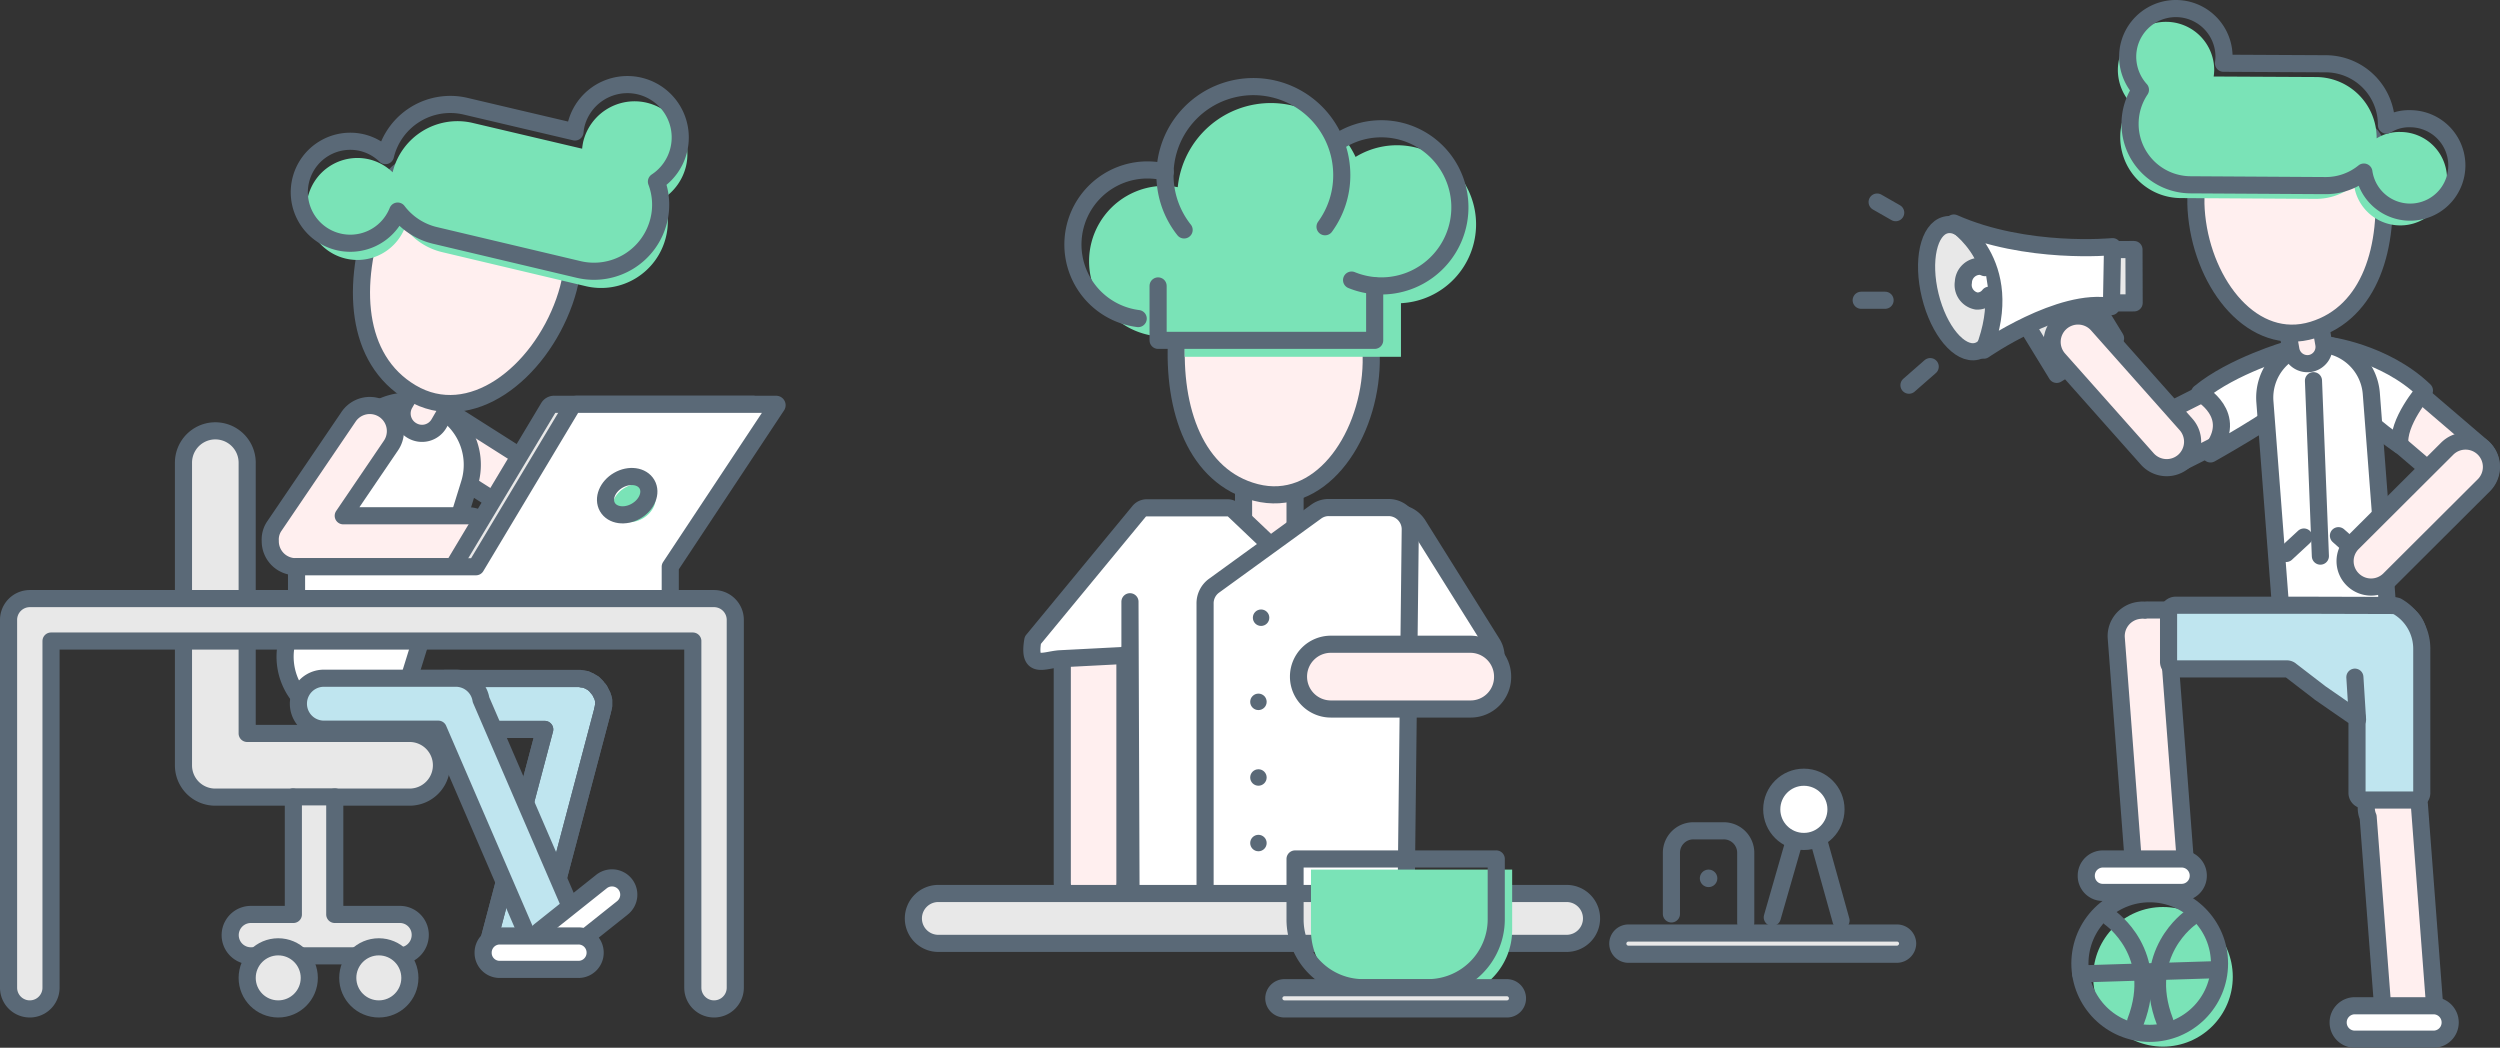 <svg xmlns="http://www.w3.org/2000/svg" id="illustration" viewBox="0 0 438 183.566">
    <rect x="0" y="0" width="438" height="183.566" fill="#333333" stroke="none"/>
    <defs>
        <style>
            .cls-1{fill:#309de8}.cls-2{fill:#ffefef}.cls-2,.cls-3,.cls-4,.cls-6,.cls-7{stroke:#5a6977;stroke-linecap:round;stroke-linejoin:round;stroke-miterlimit:10;stroke-width:3px}.cls-3{fill:#e8e8e8}.cls-4{fill:#fff}.cls-5{fill:#7ae3b7}.cls-6{fill:none}.cls-7{fill:#bfe5ef}.cls-8{fill:#5a6977}
        </style>
    </defs>
    <path id="Path_57" d="M158.189 156.907a4.466 4.466 0 0 0 1.4 6.185l19.484 12.369a4.466 4.466 0 0 0 6.185-1.4 4.466 4.466 0 0 0-1.4-6.185l-19.484-12.369a4.507 4.507 0 0 0-6.185 1.4z" class="cls-2" data-name="Path 57" transform="translate(-83.449 -82.028)"/>
    <path id="Path_58" d="M93.859 224.772h13.16a5.58 5.58 0 1 0 0-11.16H78.56V166.18a5.58 5.58 0 1 0-11.16 0v53.012a5.557 5.557 0 0 0 5.58 5.58h13.625" class="cls-3" data-name="Path 58" transform="translate(-35.255 -85.116)"/>
    <path id="Path_59" d="M114.715 319.1h-11.393v-20.6h-7.255v20.6h-7.44a3.627 3.627 0 1 0 0 7.254h26.041a3.58 3.58 0 0 0 2.558-1.07 3.663 3.663 0 0 0 1.07-2.558 3.563 3.563 0 0 0-3.581-3.626z" class="cls-3" data-name="Path 59" transform="translate(-44.671 -158.89)"/>
    <circle id="Ellipse_255" cx="5.441" cy="5.441" r="5.441" class="cls-3" data-name="Ellipse 255" transform="translate(43.305 165.883)"/>
    <circle id="Ellipse_256" cx="5.441" cy="5.441" r="5.441" class="cls-3" data-name="Ellipse 256" transform="translate(60.929 165.883)"/>
    <path id="Path_60" d="M113.55 204.822a11.135 11.135 0 0 1-7.347-14l10.417-33.572a11.135 11.135 0 0 1 14-7.347 11.135 11.135 0 0 1 7.347 14l-10.416 33.574a11.135 11.135 0 0 1-14.001 7.345z" class="cls-4" data-name="Path 60" transform="translate(-55.737 -79.116)"/>
    <path id="Path_61" d="M151.5 145.021a3.452 3.452 0 0 1-1.256-4.743l4.046-6.975a3.452 3.452 0 0 1 4.743-1.256 3.452 3.452 0 0 1 1.256 4.743l-4.046 6.975a3.431 3.431 0 0 1-4.743 1.256z" class="cls-2" data-name="Path 61" transform="translate(-79.32 -69.583)"/>
    <path id="Path_62" d="M170.006 84.766c-4.464 12.6-16.508 22.088-26.831 15.95-9.858-5.859-10.556-19.019-6.045-31.621 4.464-12.6 7.208-7.347 18.554-3.3s18.786 6.322 14.322 18.971z" class="cls-2" data-name="Path 62" transform="translate(-71.131 -31.928)"/>
    <path id="Path_63" d="M180.2 47.857a9.254 9.254 0 1 0-18-4.325 10.863 10.863 0 0 0-.186 1.209l-19.159-4.511a11.685 11.685 0 0 0-14.044 8.649 8.832 8.832 0 0 0-4.139-2.279 8.933 8.933 0 1 0 6.278 12 11.545 11.545 0 0 0 6.6 4.278l25.111 5.952a11.685 11.685 0 0 0 14.043-8.649 11.435 11.435 0 0 0-.419-6.743 9.435 9.435 0 0 0 3.915-5.581z" class="cls-5" data-name="Path 63" transform="translate(-60.023 -18.689)"/>
    <path id="Path_64" d="M177.5 41.557a9.254 9.254 0 0 0-18-4.325 10.863 10.863 0 0 0-.186 1.209l-19.159-4.511a11.685 11.685 0 0 0-14.044 8.649 8.832 8.832 0 0 0-4.139-2.279 8.933 8.933 0 1 0 6.278 12 11.545 11.545 0 0 0 6.6 4.278l25.111 5.952a11.685 11.685 0 0 0 14.044-8.649 11.435 11.435 0 0 0-.419-6.743 9.243 9.243 0 0 0 3.914-5.581z" class="cls-6" data-name="Path 64" transform="translate(-58.578 -15.318)"/>
    <path id="Path_65" d="M134.691 170.368h-21.81l8.37-12.323a4.488 4.488 0 0 0-7.44-5.022l-12.974 19.112a4.141 4.141 0 0 0-.744 2.6v.093a4.465 4.465 0 0 0 4.464 4.464h30.133a4.464 4.464 0 0 0 0-8.928z" class="cls-2" data-name="Path 65" transform="translate(-52.743 -80.004)"/>
    <path id="Path_66" d="M188.693 259.108a.28.28 0 0 1 .046-.186.348.348 0 0 1 .047-.232v-.93a.28.28 0 0 0-.047-.186 2.012 2.012 0 0 0-.046-.232c0-.047-.047-.093-.047-.14-.047-.093-.047-.186-.093-.279a.162.162 0 0 0-.046-.093l-.14-.279c0-.047-.046-.047-.046-.093l-.14-.279c0-.047-.047-.047-.047-.093a.972.972 0 0 0-.186-.279c-.047-.047-.047-.093-.093-.093-.047-.093-.14-.14-.186-.233-.047-.047-.093-.093-.093-.139l-.186-.186-.139-.139c-.047-.047-.14-.093-.186-.186-.047-.047-.093-.093-.139-.093a1.017 1.017 0 0 0-.233-.139c-.047-.047-.093-.047-.14-.093a1.017 1.017 0 0 1-.233-.139c-.046 0-.093-.047-.14-.047l-.279-.139a.162.162 0 0 1-.093-.047.862.862 0 0 0-.326-.093h-.093a.689.689 0 0 0-.326-.047.171.171 0 0 1-.14-.046.59.59 0 0 1-.279-.047h-23.48a4.464 4.464 0 1 0 0 8.928h17.3l-9.533 35.992a4.478 4.478 0 0 0 8.649 2.325l11.02-41.619v-.093a1.183 1.183 0 0 0 .093-.326z" class="cls-7" data-name="Path 66" transform="translate(-83.029 -135.03)"/>
    <path id="Path_67" d="M188.693 259.108a.28.28 0 0 1 .046-.186.348.348 0 0 1 .047-.232v-.93a.28.28 0 0 0-.047-.186 2.012 2.012 0 0 0-.046-.232c0-.047-.047-.093-.047-.14-.047-.093-.047-.186-.093-.279a.162.162 0 0 0-.046-.093l-.14-.279c0-.047-.046-.047-.046-.093l-.14-.279c0-.047-.047-.047-.047-.093a.972.972 0 0 0-.186-.279c-.047-.047-.047-.093-.093-.093-.047-.093-.14-.14-.186-.233-.047-.047-.093-.093-.093-.139l-.186-.186-.139-.139c-.047-.047-.14-.093-.186-.186-.047-.047-.093-.093-.139-.093a1.017 1.017 0 0 0-.233-.139c-.047-.047-.093-.047-.14-.093a1.017 1.017 0 0 1-.233-.139c-.046 0-.093-.047-.14-.047l-.279-.139a.162.162 0 0 1-.093-.047.862.862 0 0 0-.326-.093h-.093a.689.689 0 0 0-.326-.047.171.171 0 0 1-.14-.046.59.59 0 0 1-.279-.047h-23.48a4.464 4.464 0 1 0 0 8.928h17.3l-9.533 35.992a4.478 4.478 0 0 0 8.649 2.325l11.02-41.619v-.093a1.183 1.183 0 0 0 .093-.326z" class="cls-6" data-name="Path 67" transform="translate(-83.029 -135.03)"/>
    <path id="Path_68" d="M159.294 296.024l-16.6-38.457a4.459 4.459 0 0 0-4.418-3.767h-23.112a4.464 4.464 0 1 0 0 8.928h20.042l15.9 36.829a4.457 4.457 0 0 0 8.184-3.534z" class="cls-7" data-name="Path 68" transform="translate(-58.42 -134.976)"/>
    <path id="Path_69" d="M110.3 184.639h61.289v-5.58l18.694-28.227a.157.157 0 0 0-.139-.233h-34.877a1.131 1.131 0 0 0-.93.512L137.6 179.059h-27.3" class="cls-3" data-name="Path 69" transform="translate(-58.206 -79.766)"/>
    <path id="Path_70" d="M158.176 151.112l-16.741 27.948H110v5.58h65.474v-5.58l18.694-28.227a.157.157 0 0 0-.139-.232h-34.923a1.072 1.072 0 0 0-.93.511z" class="cls-4" data-name="Path 70" transform="translate(-58.046 -79.766)"/>
    <path id="Path_71" d="M200.062 342.357a2.954 2.954 0 0 1 .465-4.139l10.742-8.556a2.954 2.954 0 0 1 4.139.465 2.954 2.954 0 0 1-.465 4.139l-10.743 8.556a2.954 2.954 0 0 1-4.138-.465z" class="cls-4" data-name="Path 71" transform="translate(-105.884 -175.218)"/>
    <path id="Path_72" d="M180.3 353.83a2.917 2.917 0 0 1 2.93-2.93h13.764a2.917 2.917 0 0 1 2.93 2.93 2.917 2.917 0 0 1-2.93 2.93H183.23a2.888 2.888 0 0 1-2.93-2.93z" class="cls-4" data-name="Path 72" transform="translate(-95.655 -186.923)"/>
    <path id="Path_73" d="M125.1 223.8H5.22a3.731 3.731 0 0 0-3.72 3.72v64.451a3.72 3.72 0 1 0 7.44 0V231.24h112.441v60.731a3.72 3.72 0 1 0 7.44 0V227.52a3.731 3.731 0 0 0-3.721-3.72z" class="cls-3" data-name="Path 73" transform="translate(0 -118.927)"/>
    <ellipse id="Ellipse_257" cx="3.999" cy="3.116" class="cls-5" data-name="Ellipse 257" rx="3.999" ry="3.116" transform="rotate(-30 216.174 -154.143)"/>
    <ellipse id="Ellipse_258" cx="3.999" cy="3.116" class="cls-6" data-name="Ellipse 258" rx="3.999" ry="3.116" transform="rotate(-30 213.176 -152.605)"/>
    <path id="Path_74" d="M513.6 223.43l-12.974-20.74a4.456 4.456 0 0 1 1.442-6.138l6.932-4.324a4.456 4.456 0 0 1 6.138 1.442l12.974 20.74a4.456 4.456 0 0 1-1.442 6.138l-6.929 4.325a4.507 4.507 0 0 1-6.141-1.443z" class="cls-4" data-name="Path 74" transform="translate(-266.666 -101.677)"/>
    <path id="Path_75" d="M398.5 280.3v-38.313a5.5 5.5 0 0 1 5.487-5.487 5.5 5.5 0 0 1 5.487 5.487V280.3a5.5 5.5 0 0 1-5.487 5.487 5.468 5.468 0 0 1-5.487-5.487z" class="cls-2" data-name="Path 75" transform="translate(-212.388 -125.721)"/>
    <path id="Path_76" d="M471.311 183.512A4.515 4.515 0 0 1 466.8 179v-10.089a4.515 4.515 0 0 1 4.511-4.511 4.515 4.515 0 0 1 4.511 4.511V179a4.515 4.515 0 0 1-4.511 4.512z" class="cls-2" data-name="Path 76" transform="translate(-248.928 -87.149)"/>
    <path id="Path_77" d="M427.988 195.32l-5.58-5.3a1.584 1.584 0 0 0-1.116-.419h-14.183a1.766 1.766 0 0 0-1.349.7L387.206 212.8c-.884 5.162 1.86 3.488 4.65 3.255l10.788-.558a1.608 1.608 0 0 0 1.581-1.628v-7.812l.186 51.8a1.608 1.608 0 0 0 1.581 1.628h21.3" class="cls-4" data-name="Path 77" transform="translate(-206.256 -100.63)"/>
    <path id="Path_78" d="M453.832 203.218l17.95-13.02a3.705 3.705 0 0 1 2.186-.7h10.509a3.812 3.812 0 0 1 3.767 3.906l-.7 62.219a3.821 3.821 0 0 1-3.767 3.813h-27.713a3.8 3.8 0 0 1-3.767-3.86v-49.2a3.815 3.815 0 0 1 1.535-3.158z" class="cls-4" data-name="Path 78" transform="translate(-241.167 -100.577)"/>
    <path id="Path_79" d="M475.541 120.637c-.744 12.6-9.161 24.413-20.182 21.577-10.509-2.7-14.6-14.509-13.858-27.11s4.6-8.556 16-7.905 18.784.836 18.04 13.438z" class="cls-2" data-name="Path 79" transform="translate(-235.348 -55.941)"/>
    <path id="Path_80" d="M476.4 58.351a13.863 13.863 0 0 0-21.112-11.811 16.394 16.394 0 0 0-31.156 5.3 12.714 12.714 0 0 0-2.325-.233 13.206 13.206 0 0 0 0 26.413 12.483 12.483 0 0 0 3.534-.512v4.046h37.9v-9.392A13.842 13.842 0 0 0 476.4 58.351z" class="cls-5" data-name="Path 80" transform="translate(-217.792 -19.045)"/>
    <path id="Path_81" d="M440.548 56.011a15.487 15.487 0 1 1 27.622-9.626 15.307 15.307 0 0 1-2.93 9.068" class="cls-6" data-name="Path 81" transform="translate(-233.092 -15.729)"/>
    <path id="Path_82" d="M413.939 88.341a13.072 13.072 0 0 1 1.628-26.041 13.928 13.928 0 0 1 3.116.372" class="cls-6" data-name="Path 82" transform="translate(-214.528 -32.527)"/>
    <path id="Path_83" d="M503 48.893a13.766 13.766 0 1 1 2.093 24.413" class="cls-6" data-name="Path 83" transform="translate(-268.294 -24.235)"/>
    <path id="Path_85" d="M472.545 106v9.533H434.6V106" class="cls-6" data-name="Path 85" transform="translate(-231.701 -55.906)"/>
    <circle id="Ellipse_259" cx="1.442" cy="1.442" r="1.442" class="cls-8" data-name="Ellipse 259" transform="translate(219.5 106.78)"/>
    <circle id="Ellipse_260" cx="1.442" cy="1.442" r="1.442" class="cls-8" data-name="Ellipse 260" transform="translate(219.035 121.521)"/>
    <circle id="Ellipse_261" cx="1.442" cy="1.442" r="1.442" class="cls-8" data-name="Ellipse 261" transform="translate(219.035 134.774)"/>
    <circle id="Ellipse_262" cx="1.442" cy="1.442" r="1.442" class="cls-8" data-name="Ellipse 262" transform="translate(219.035 146.26)"/>
    <path id="Path_86" d="M517.587 252.346h-24.414a5.666 5.666 0 0 1-5.673-5.673 5.666 5.666 0 0 1 5.673-5.673h24.413a5.666 5.666 0 0 1 5.673 5.673 5.608 5.608 0 0 1-5.672 5.673z" class="cls-2" data-name="Path 86" transform="translate(-260.002 -128.128)"/>
    <path id="Path_87" d="M456.841 343.642h-110.07a4.366 4.366 0 0 1-4.371-4.371 4.366 4.366 0 0 1 4.371-4.371h110.07a4.366 4.366 0 0 1 4.371 4.371 4.366 4.366 0 0 1-4.371 4.371z" class="cls-3" data-name="Path 87" transform="translate(-182.376 -178.363)"/>
    <path id="Path_88" d="M515.451 348.453h-11.3A11.947 11.947 0 0 1 492.2 336.5v-10.6h35.248v10.6a11.987 11.987 0 0 1-11.997 11.953z" class="cls-5" data-name="Path 88" transform="translate(-262.516 -173.549)"/>
    <path id="Path_89" d="M509.451 344.453h-11.3A11.947 11.947 0 0 1 486.2 332.5v-10.6h35.248v10.6a11.987 11.987 0 0 1-11.997 11.953z" class="cls-6" data-name="Path 89" transform="translate(-259.306 -171.409)"/>
    <path id="Path_90" d="M519.029 374.12H480.06a1.866 1.866 0 0 1-1.86-1.86 1.866 1.866 0 0 1 1.86-1.86h38.968a1.866 1.866 0 0 1 1.86 1.86 1.836 1.836 0 0 1-1.859 1.86z" class="cls-3" data-name="Path 90" transform="translate(-255.026 -197.355)"/>
    <path id="Path_91" d="M628 325.855v-10.7a3.85 3.85 0 0 1 3.86-3.86h5.3a3.85 3.85 0 0 1 3.86 3.86v12.23" class="cls-6" data-name="Path 91" transform="translate(-335.167 -165.738)"/>
    <path id="Path_92" d="M656.673 353.52H609.66a1.866 1.866 0 0 1-1.86-1.86 1.866 1.866 0 0 1 1.86-1.86h47.06a1.866 1.866 0 0 1 1.86 1.86 1.906 1.906 0 0 1-1.907 1.86z" class="cls-3" data-name="Path 92" transform="translate(-324.36 -186.335)"/>
    <circle id="Ellipse_263" cx="1.535" cy="1.535" r="1.535" class="cls-8" data-name="Ellipse 263" transform="translate(297.809 152.351)"/>
    <path id="Path_93" d="M666 323.25l5.162-17.95h1.721l5.162 18.508" class="cls-6" data-name="Path 93" transform="translate(-355.496 -162.528)"/>
    <circle id="Ellipse_264" cx="5.627" cy="5.627" r="5.627" class="cls-4" data-name="Ellipse 264" transform="translate(310.411 136.169)"/>
    <circle id="Ellipse_265" cx="12.23" cy="12.23" r="12.23" class="cls-5" data-name="Ellipse 265" transform="translate(366.724 158.908)"/>
    <path id="Rectangle_365" d="M0 0h6.557v9.347H0z" class="cls-3" data-name="Rectangle 365" transform="rotate(-.176 14421.322 -119555.632)"/>
    <path id="Rectangle_366" d="M0 0h11.253v12.09H0z" class="cls-3" data-name="Rectangle 366" transform="rotate(58.553 138.078 350.166)"/>
    <circle id="Ellipse_266" cx="12.23" cy="12.23" r="12.23" class="cls-6" data-name="Ellipse 266" transform="translate(364.399 156.583)"/>
    <path id="Path_94" d="M887.022 134.549l16.178 13.857a4.561 4.561 0 0 1 .512 6.417 4.561 4.561 0 0 1-6.417.512l-17.95-15.346c-1.906-1.628-3.3-4.139-1.674-6.045l1.209-.372c1.585-1.953 6.235-.651 8.142.977z" class="cls-2" data-name="Path 94" transform="translate(-468.355 -70.132)"/>
    <path id="Path_95" d="M890.708 136.25s-4.883 5.627-4.278 9.626c0 0-9.161-6.231-9.719-9.626-.093-.6-6.929-6.882-3.069-7.952 0-.046 10.045 1.21 17.066 7.952z" class="cls-4" data-name="Path 95" transform="translate(-465.95 -67.834)"/>
    <path id="Path_96" d="M828.852 144.936l-16.415 8.277a4.544 4.544 0 0 1-6.092-2 4.544 4.544 0 0 1 2-6.092l16.415-8.277a4.544 4.544 0 0 1 6.092 2 4.544 4.544 0 0 1-2 6.092z" class="cls-2" data-name="Path 96" transform="translate(-430.32 -72.149)"/>
    <path id="Path_97" d="M779.369 118.852l15.531 17.484a4.555 4.555 0 0 1-.372 6.417 4.555 4.555 0 0 1-6.417-.372L772.58 124.9a4.555 4.555 0 0 1 .372-6.417 4.553 4.553 0 0 1 6.417.369z" class="cls-2" data-name="Path 97" transform="translate(-411.901 -61.968)"/>
    <path id="Path_98" d="M828.906 148.275s11.625-6.51 13.672-8.789c0 0 5.162-6.65-.093-9.486 0 0-9.765 2.837-15.485 7.58 0 0 7.022 3.813 2.046 10.137" class="cls-4" data-name="Path 98" transform="translate(-441.629 -68.745)"/>
    <path id="Path_99" d="M864.313 181.96a9.37 9.37 0 0 1-10.044-8.6l-2.7-35.341a9.37 9.37 0 0 1 8.6-10.044 9.37 9.37 0 0 1 10.044 8.6l2.7 35.341a9.307 9.307 0 0 1-8.6 10.044z" class="cls-4" data-name="Path 99" transform="translate(-454.761 -67.647)"/>
    <path id="Line_23" d="M0 0l3.302 2.93" class="cls-6" data-name="Line 23" transform="translate(409.692 93.852)"/>
    <path id="Path_100" d="M863.406 120.865a2.943 2.943 0 0 1-3.395-2.372l-1.163-6.65a2.943 2.943 0 0 1 2.372-3.395 2.943 2.943 0 0 1 3.395 2.372l1.162 6.65a2.943 2.943 0 0 1-2.371 3.395z" class="cls-2" data-name="Path 100" transform="translate(-458.644 -57.192)"/>
    <path id="Path_101" d="M825.735 62.041c1.256 12.137 9.9 23.158 20.368 19.949 10.044-3.069 13.486-14.6 12.23-26.785-1.255-12.137-4.79-8.091-15.764-6.929-10.975 1.117-18.089 1.582-16.834 13.765z" class="cls-2" data-name="Path 101" transform="translate(-440.875 -24.177)"/>
    <path id="Path_102" d="M796.2 14.917a8.44 8.44 0 0 1 16.88.047 9.029 9.029 0 0 1-.093 1.116l17.95.093a10.657 10.657 0 0 1 10.6 10.742 7.533 7.533 0 0 1 4.185-1.116 8.184 8.184 0 1 1-8.138 9.347 10.582 10.582 0 0 1-6.789 2.372l-23.576-.14a10.657 10.657 0 0 1-10.6-10.742 10.677 10.677 0 0 1 1.814-5.906 8.661 8.661 0 0 1-2.233-5.813z" class="cls-5" data-name="Path 102" transform="translate(-425.151 -2.675)"/>
    <path id="Path_103" d="M799.9 9.917a8.44 8.44 0 1 1 16.88.047 9.017 9.017 0 0 1-.093 1.116l17.95.093a10.657 10.657 0 0 1 10.6 10.742 7.534 7.534 0 0 1 4.185-1.116 8.184 8.184 0 1 1-8.138 9.347 10.582 10.582 0 0 1-6.789 2.372l-23.576-.14a10.657 10.657 0 0 1-10.6-10.742 10.678 10.678 0 0 1 1.814-5.906 8.661 8.661 0 0 1-2.233-5.813z" class="cls-6" data-name="Path 103" transform="translate(-427.131)"/>
    <path id="Path_104" d="M883.155 182.283l16.555-16.508a4.547 4.547 0 0 1 6.417 0 4.547 4.547 0 0 1 0 6.417L889.572 188.7a4.547 4.547 0 0 1-6.417 0 4.5 4.5 0 0 1 0-6.417z" class="cls-2" data-name="Path 104" transform="translate(-470.952 -87.176)"/>
    <path id="Path_105" d="M901.751 297.155l-2.651-34.923a5.485 5.485 0 0 0-.186-.93v-28.645a4.557 4.557 0 1 0-9.114 0v30.087a3.917 3.917 0 0 0 .326 1.628l2.558 33.481a4.539 4.539 0 0 0 4.883 4.185 4.539 4.539 0 0 0 4.184-4.883z" class="cls-2" data-name="Path 105" transform="translate(-475.226 -121.227)"/>
    <path id="Path_106" d="M828.043 228.1h-26.924a1.907 1.907 0 0 0-.511.046 2.529 2.529 0 0 0-.837 0 4.539 4.539 0 0 0-4.185 4.883l3.069 40.27a4.539 4.539 0 0 0 4.883 4.185 4.539 4.539 0 0 0 4.185-4.883l-2.7-35.388h23.018a4.565 4.565 0 0 0 4.557-4.557 4.565 4.565 0 0 0-4.555-4.556z" class="cls-2" data-name="Path 106" transform="translate(-424.815 -121.227)"/>
    <path id="Line_24" d="M0 0l1.209 30.738" class="cls-6" data-name="Line 24" transform="translate(405.321 66.695)"/>
    <path id="Line_25" d="M3.116 0L0 2.883" class="cls-6" data-name="Line 25" transform="translate(400.531 94.085)"/>
    <ellipse id="Ellipse_267" cx="5.58" cy="11.393" class="cls-3" data-name="Ellipse 267" rx="5.58" ry="11.393" transform="rotate(-13.77 336.463 -1368.749)"/>
    <path id="Path_107" d="M762.022 96.483l.186-10.044S747.095 87.927 734.4 82.3c0 0 11.253 6.836 5.255 22.274 0 0 13.485-9.347 22.321-7.626" class="cls-4" data-name="Path 107" transform="translate(-392.089 -43.227)"/>
    <path id="Path_108" d="M839.388 226.3h-22.832a1.25 1.25 0 0 0-1.256 1.256v8.644a1.25 1.25 0 0 0 1.256 1.256h19.438a1.056 1.056 0 0 1 .744.279l5.022 3.86.047.047 6.185 4.278h.326v13.253a1.25 1.25 0 0 0 1.256 1.256h8.835a1.25 1.25 0 0 0 1.256-1.256v-25.25a8.578 8.578 0 0 0-4.325-7.44 3 3 0 0 0-.93-.14z" class="cls-7" data-name="Path 108" transform="translate(-435.369 -120.264)"/>
    <path id="Path_109" d="M793.3 344.1s9.021 6.231 4.464 18.136" class="cls-6" data-name="Path 109" transform="translate(-423.6 -183.285)"/>
    <path id="Path_110" d="M816.885 344.1s-9.021 6.231-4.464 18.136" class="cls-6" data-name="Path 110" transform="translate(-433.141 -183.285)"/>
    <path id="Line_26" d="M0 .744L23.948 0" class="cls-6" data-name="Line 26" transform="translate(364.539 169.883)"/>
    <path id="Path_111" d="M742.486 103.656a2.6 2.6 0 0 1-2.186 1.023 2.864 2.864 0 0 1-2.325-3.3 2.905 2.905 0 0 1 2.93-2.79 2.823 2.823 0 0 1 .837.233" class="cls-4" data-name="Path 111" transform="translate(-393.991 -51.935)"/>
    <path id="Path_112" d="M879.2 380.13a2.917 2.917 0 0 1 2.93-2.93h13.765a2.917 2.917 0 0 1 2.93 2.93 2.917 2.917 0 0 1-2.93 2.93H882.13a2.917 2.917 0 0 1-2.93-2.93z" class="cls-4" data-name="Path 112" transform="translate(-469.555 -200.993)"/>
    <path id="Path_113" d="M784.3 324.83a2.917 2.917 0 0 1 2.93-2.93h13.764a2.917 2.917 0 0 1 2.93 2.93 2.917 2.917 0 0 1-2.93 2.93H787.23a2.888 2.888 0 0 1-2.93-2.93z" class="cls-4" data-name="Path 113" transform="translate(-418.785 -171.409)"/>
    <path id="Line_27" d="M0 0l.465 7.44" class="cls-6" data-name="Line 27" transform="translate(412.575 118.638)"/>
    <path id="Line_28" d="M0 0l3.255 1.86" class="cls-6" data-name="Line 28" transform="translate(328.872 35.4)"/>
    <path id="Line_29" d="M0 0h4.185" class="cls-6" data-name="Line 29" transform="translate(326.082 52.605)"/>
    <path id="Line_30" d="M0 3.255L3.72 0" class="cls-6" data-name="Line 30" transform="translate(334.452 64.231)"/>
</svg>

